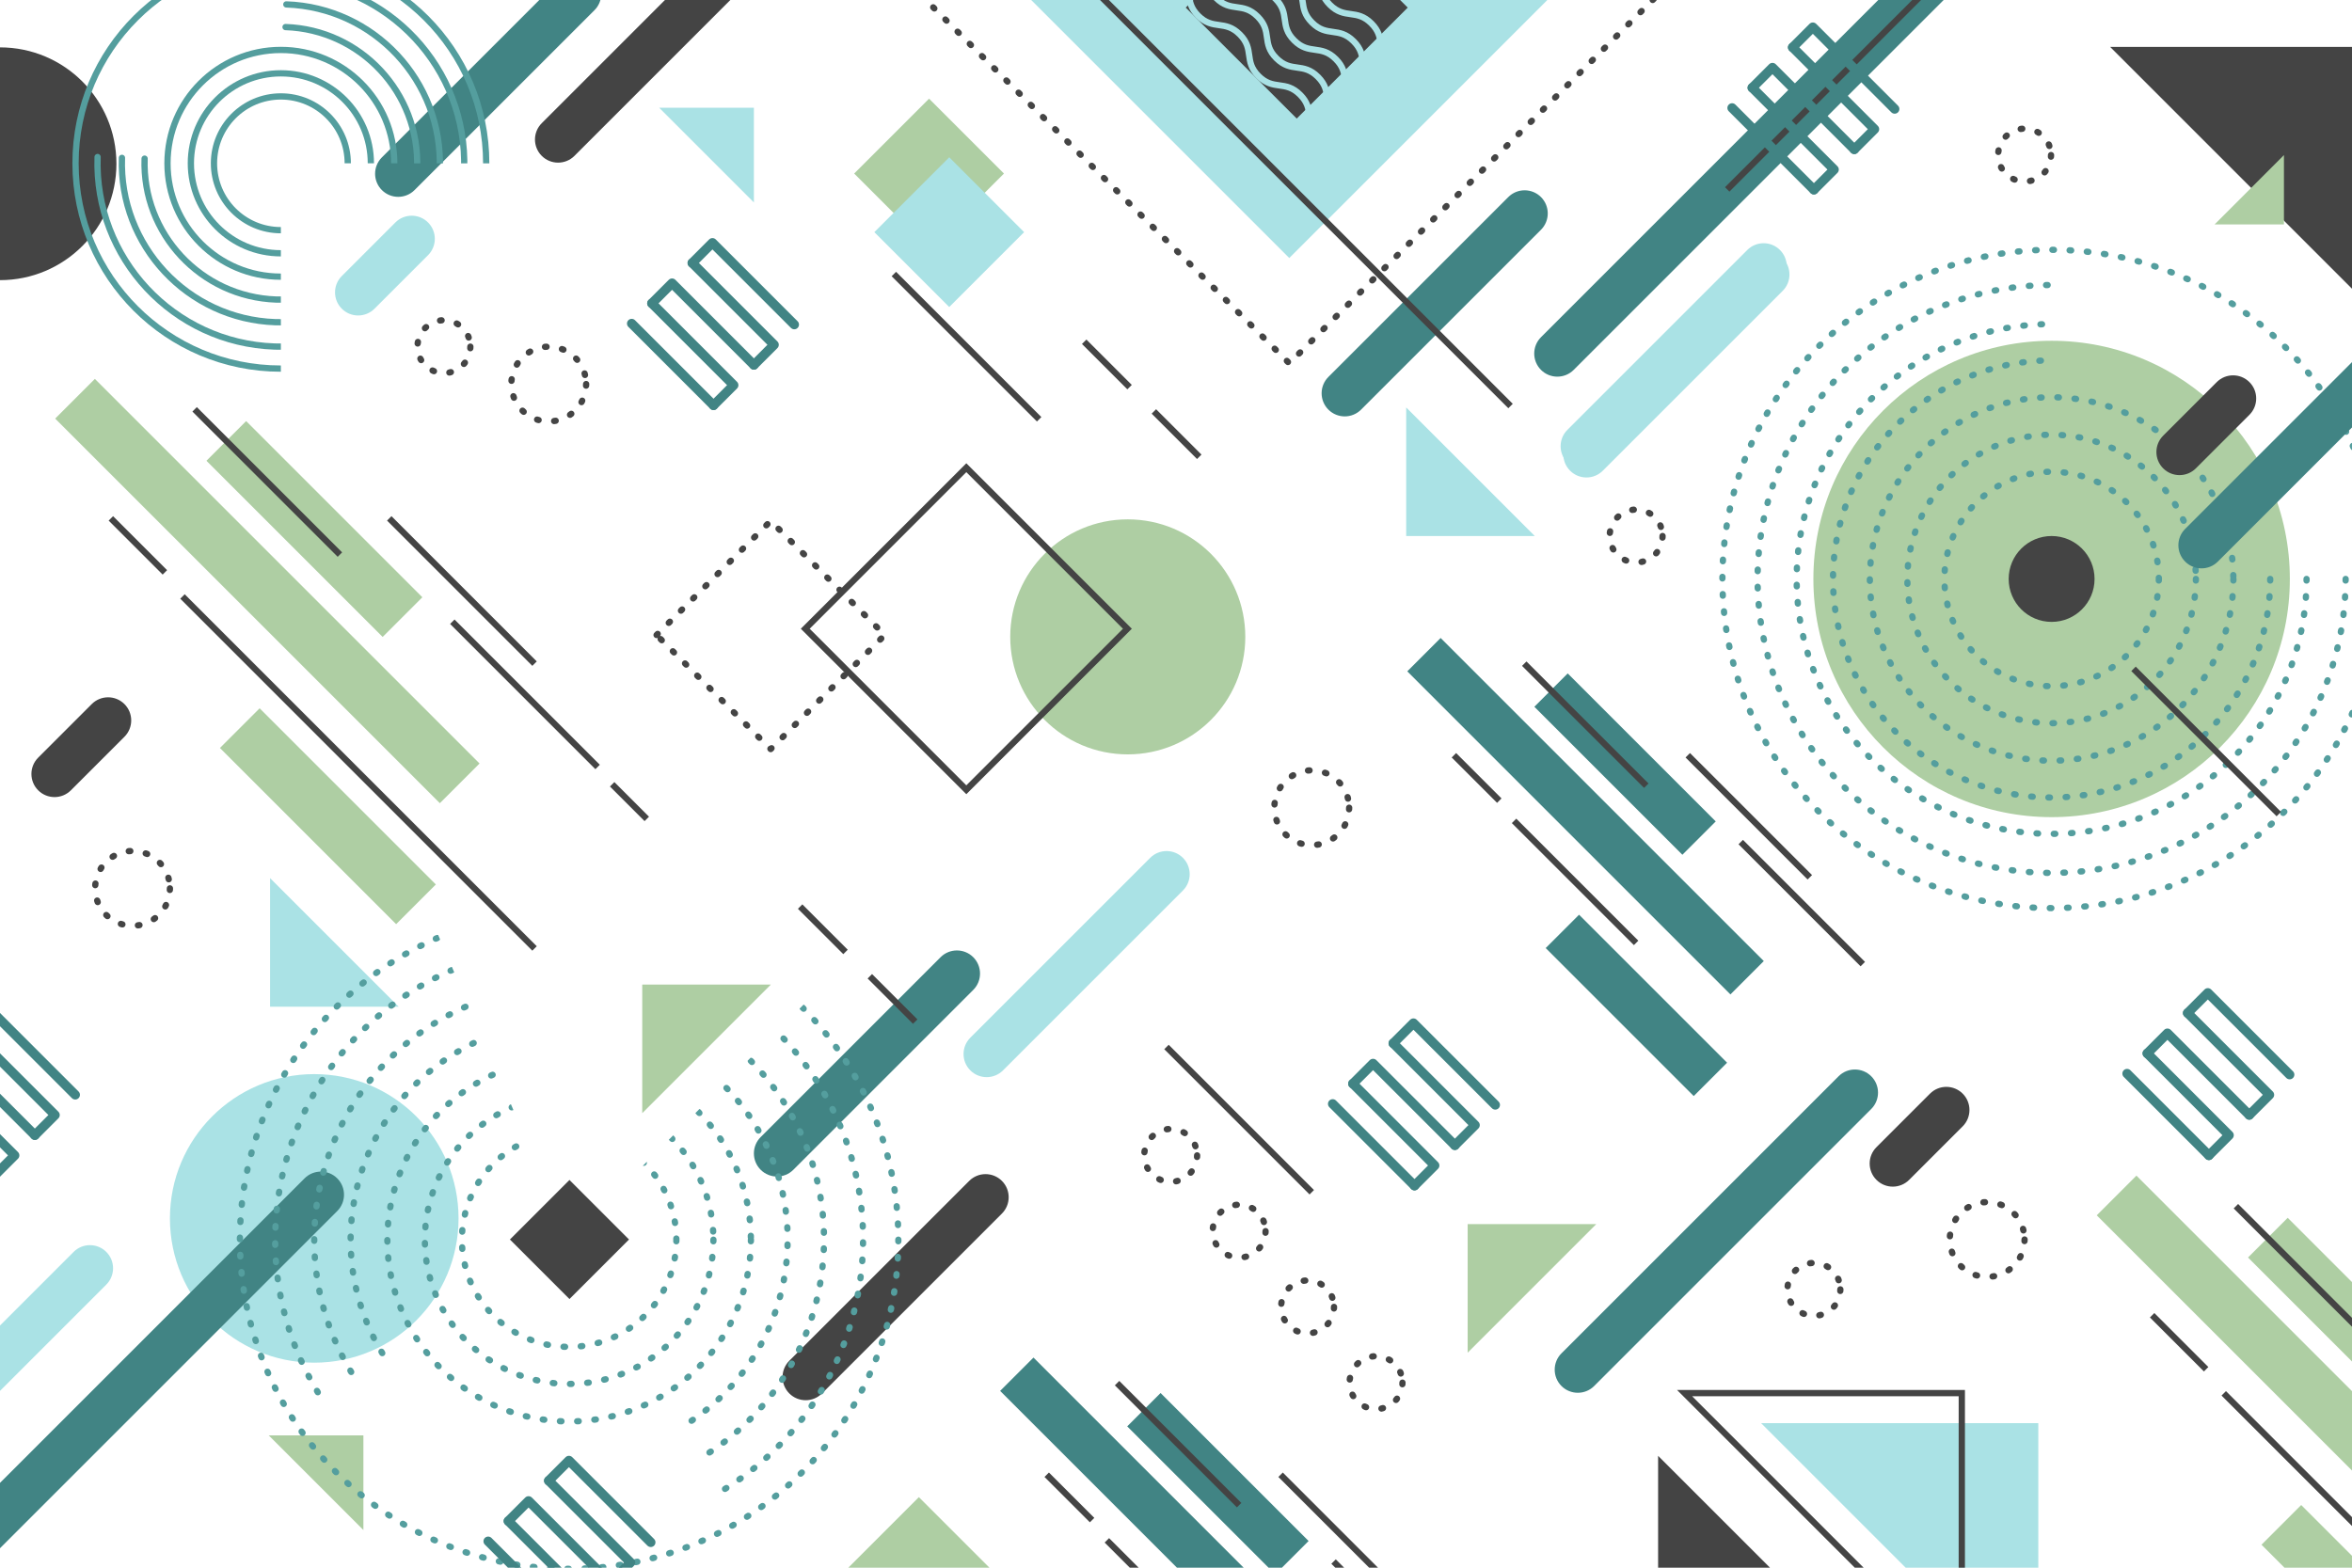 <?xml version="1.0" encoding="utf-8"?>
<!-- Generator: Adobe Illustrator 27.5.0, SVG Export Plug-In . SVG Version: 6.00 Build 0)  -->
<svg version="1.1" xmlns="http://www.w3.org/2000/svg" xmlns:xlink="http://www.w3.org/1999/xlink" x="0px" y="0px"
	 viewBox="0 0 750 500" style="enable-background:new 0 0 750 500;" xml:space="preserve">
<g id="BACKGROUND">
	<rect style="fill:#FFFFFF;" width="750" height="500"/>
</g>
<g id="OBJECTS">
	<g>
		<defs>
			<rect id="SVGID_1_" width="750" height="500"/>
		</defs>
		<clipPath id="SVGID_00000170266484743283784520000008742432424845959608_">
			<use xlink:href="#SVGID_1_"  style="overflow:visible;"/>
		</clipPath>
		<g style="clip-path:url(#SVGID_00000170266484743283784520000008742432424845959608_);">
			<circle style="fill:#444444;" cx="0" cy="52.23" r="37.121"/>
			<polygon style="fill:#AAE2E5;" points="561.574,453.899 649.969,453.899 649.969,542.293 			"/>
			<polygon style="fill:none;stroke:#444444;stroke-width:2;stroke-miterlimit:10;" points="537.18,444.324 625.575,444.324 
				625.575,532.718 			"/>
			<polygon style="fill:#444444;" points="672.879,14.962 761.274,14.962 761.274,103.357 			"/>
			<circle style="fill:#AECEA3;" cx="654.214" cy="184.653" r="75.967"/>
			<circle style="fill:#444444;" cx="654.214" cy="184.653" r="13.694"/>
			<circle style="fill:#AECEA3;" cx="359.619" cy="203.123" r="37.478"/>
			<circle style="fill:#AAE2E5;" cx="100.204" cy="388.596" r="46.017"/>
			<g>
				
					<circle style="fill:none;stroke:#549E9E;stroke-width:2;stroke-linecap:round;stroke-linejoin:round;stroke-miterlimit:10;stroke-dasharray:0.5,5;" cx="654.214" cy="184.653" r="104.98"/>
				
					<circle style="fill:none;stroke:#549E9E;stroke-width:2;stroke-linecap:round;stroke-linejoin:round;stroke-miterlimit:10;stroke-dasharray:0.5,5;" cx="654.214" cy="184.653" r="57.969"/>
				
					<circle style="fill:none;stroke:#549E9E;stroke-width:2;stroke-linecap:round;stroke-linejoin:round;stroke-miterlimit:10;stroke-dasharray:0.5,5;" cx="654.214" cy="184.653" r="46.011"/>
				
					<circle style="fill:none;stroke:#549E9E;stroke-width:2;stroke-linecap:round;stroke-linejoin:round;stroke-miterlimit:10;stroke-dasharray:0.5,5;" cx="654.214" cy="184.653" r="34.196"/>
				
					<path style="fill:none;stroke:#549E9E;stroke-width:2;stroke-linecap:round;stroke-linejoin:round;stroke-miterlimit:10;stroke-dasharray:0.5,5;" d="
					M747.971,184.653c0,51.698-42.059,93.757-93.758,93.757c-51.698,0-93.757-42.059-93.757-93.757s42.059-93.757,93.757-93.757"/>
				
					<path style="fill:none;stroke:#549E9E;stroke-width:2;stroke-linecap:round;stroke-linejoin:round;stroke-miterlimit:10;stroke-dasharray:0.5,5;" d="
					M735.51,184.653c0,44.827-36.469,81.296-81.297,81.296c-44.827,0-81.296-36.469-81.296-81.296s36.469-81.296,81.296-81.296"/>
				
					<path style="fill:none;stroke:#549E9E;stroke-width:2;stroke-linecap:round;stroke-linejoin:round;stroke-miterlimit:10;stroke-dasharray:0.5,5;" d="
					M723.92,184.653c0,38.436-31.27,69.706-69.707,69.706c-38.436,0-69.706-31.27-69.706-69.706s31.27-69.706,69.706-69.706"/>
			</g>
			
				<rect x="352.992" y="-58.17" transform="matrix(0.707 -0.707 0.707 0.707 120.427 290.735)" style="fill:#AAE2E5;" width="116.34" height="116.34"/>
			<path style="fill:#418484;" d="M107.54,386.255L-62.009,555.803c-2.879,2.879-7.546,2.879-10.425,0h0
				c-2.879-2.879-2.879-7.546,0-10.424L97.115,375.83c2.879-2.879,7.546-2.879,10.425,0l0,0
				C110.419,378.709,110.419,383.376,107.54,386.255z"/>
			<path style="fill:#418484;" d="M671.364-51.575L501.815,117.973c-2.879,2.879-7.546,2.879-10.425,0v0
				c-2.879-2.879-2.879-7.546,0-10.425L660.939-62c2.879-2.879,7.546-2.879,10.425,0v0
				C674.242-59.121,674.242-54.454,671.364-51.575z"/>
			<path style="fill:#418484;" d="M596.703,353.695l-88.36,88.36c-2.879,2.879-7.546,2.879-10.425,0l0,0
				c-2.879-2.879-2.879-7.546,0-10.425l88.36-88.36c2.879-2.879,7.546-2.879,10.424,0h0
				C599.581,346.149,599.581,350.816,596.703,353.695z"/>
			<path style="fill:#418484;" d="M491.386,73.278l-57.367,57.367c-2.879,2.879-7.546,2.879-10.425,0l0,0
				c-2.879-2.879-2.879-7.546,0-10.425l57.367-57.367c2.879-2.879,7.546-2.879,10.425,0v0
				C494.265,65.733,494.265,70.4,491.386,73.278z"/>
			<path style="fill:#418484;" d="M764.588,121.75l-57.367,57.367c-2.879,2.879-7.546,2.879-10.425,0v0
				c-2.879-2.879-2.879-7.546,0-10.425l57.367-57.367c2.879-2.879,7.546-2.879,10.425,0v0
				C767.466,114.204,767.466,118.871,764.588,121.75z"/>
			<path style="fill:#418484;" d="M189.561,3.255l-57.367,57.367c-2.879,2.879-7.546,2.879-10.425,0l0,0
				c-2.879-2.879-2.879-7.546,0-10.425L179.137-7.17c2.879-2.879,7.546-2.879,10.425,0v0C192.44-4.291,192.44,0.376,189.561,3.255z"
				/>
			<path style="fill:#AAE2E5;" d="M377.205,284.02l-57.367,57.367c-2.879,2.879-7.546,2.879-10.425,0v0
				c-2.879-2.879-2.879-7.546,0-10.424l57.367-57.367c2.879-2.879,7.546-2.879,10.425,0h0
				C380.084,276.474,380.084,281.142,377.205,284.02z"/>
			<path style="fill:#AAE2E5;" d="M136.496,81.382L119.417,98.46c-2.879,2.879-7.546,2.879-10.425,0l0,0
				c-2.879-2.879-2.879-7.546,0-10.425l17.079-17.079c2.879-2.879,7.546-2.879,10.425,0l0,0
				C139.374,73.836,139.374,78.503,136.496,81.382z"/>
			<path style="fill:#444444;" d="M39.682,234.984l-17.079,17.079c-2.879,2.879-7.546,2.879-10.425,0l0,0
				c-2.879-2.879-2.879-7.546,0-10.425l17.079-17.079c2.879-2.879,7.546-2.879,10.425,0h0
				C42.561,227.438,42.561,232.105,39.682,234.984z"/>
			<path style="fill:#444444;" d="M717.293,132.296l-17.079,17.079c-2.879,2.879-7.546,2.879-10.425,0l0,0
				c-2.879-2.879-2.879-7.546,0-10.425l17.079-17.079c2.879-2.879,7.546-2.879,10.424,0l0,0
				C720.172,124.75,720.172,129.418,717.293,132.296z"/>
			<path style="fill:#444444;" d="M625.859,359.23l-17.079,17.079c-2.879,2.879-7.546,2.879-10.424,0h0
				c-2.879-2.879-2.879-7.546,0-10.425l17.079-17.079c2.879-2.879,7.546-2.879,10.425,0v0
				C628.737,351.684,628.737,356.351,625.859,359.23z"/>
			<path style="fill:#AAE2E5;" d="M568.462,92.763l-57.367,57.367c-2.879,2.879-7.546,2.879-10.424,0l0,0
				c-2.879-2.879-2.879-7.546,0-10.425l57.367-57.367c2.879-2.879,7.546-2.879,10.424,0v0
				C571.341,85.217,571.341,89.885,568.462,92.763z"/>
			<path style="fill:#AAE2E5;" d="M567.594,90.158l-57.367,57.367c-2.879,2.879-7.546,2.879-10.425,0v0
				c-2.879-2.879-2.879-7.546,0-10.425l57.367-57.367c2.879-2.879,7.546-2.879,10.424,0v0
				C570.472,82.612,570.472,87.28,567.594,90.158z"/>
			<path style="fill:#AAE2E5;" d="M33.896,409.712l-57.367,57.367c-2.879,2.879-7.546,2.879-10.425,0l0,0
				c-2.879-2.879-2.879-7.546,0-10.424l57.367-57.367c2.879-2.879,7.546-2.879,10.425,0h0
				C36.774,402.166,36.774,406.833,33.896,409.712z"/>
			<path style="fill:#418484;" d="M310.351,315.72l-57.367,57.367c-2.879,2.879-7.546,2.879-10.425,0h0
				c-2.879-2.879-2.879-7.546,0-10.425l57.367-57.367c2.879-2.879,7.546-2.879,10.424,0h0
				C313.229,308.174,313.229,312.841,310.351,315.72z"/>
			<path style="fill:#444444;" d="M319.486,387.06l-57.367,57.367c-2.879,2.879-7.546,2.879-10.425,0v0
				c-2.879-2.879-2.879-7.546,0-10.424l57.367-57.367c2.879-2.879,7.546-2.879,10.425,0h0
				C322.365,379.514,322.365,384.181,319.486,387.06z"/>
			<path style="fill:#444444;" d="M240.543-7.653l-57.367,57.367c-2.879,2.879-7.546,2.879-10.425,0l0,0
				c-2.879-2.879-2.879-7.546,0-10.425l57.367-57.367c2.879-2.879,7.546-2.879,10.425,0v0
				C243.422-15.199,243.422-10.532,240.543-7.653z"/>
			<polyline style="fill:none;stroke:#444444;stroke-width:2;stroke-miterlimit:10;" points="481.681,129.497 352.184,0 
				481.681,-129.497 611.178,0 550.765,60.412 			"/>
			
				<rect x="271.87" y="164.195" transform="matrix(0.707 -0.707 0.707 0.707 -51.52 276.656)" style="fill:none;stroke:#444444;stroke-width:2;stroke-miterlimit:10;" width="72.647" height="72.647"/>
			
				<rect x="388.515" y="-22.647" transform="matrix(0.707 -0.707 0.707 0.707 119.439 293.118)" style="fill:#444444;" width="50.059" height="50.059"/>
			
				<rect x="279.404" y="38.438" transform="matrix(0.707 -0.707 0.707 0.707 47.661 225.714)" style="fill:#AECEA3;" width="33.775" height="33.775"/>
			
				<rect x="285.843" y="57.131" transform="matrix(0.707 -0.707 0.707 0.707 36.329 235.742)" style="fill:#AAE2E5;" width="33.775" height="33.775"/>
			
				<rect x="276.203" y="484.511" transform="matrix(0.707 -0.707 0.707 0.707 -268.698 354.102)" style="fill:#AECEA3;" width="33.775" height="33.775"/>
			<polyline style="fill:#444444;" points="162.6,395.325 181.589,376.335 200.579,395.325 181.589,414.315 			"/>
			
				<rect x="319.593" y="-105.219" transform="matrix(0.707 -0.707 0.707 0.707 130.079 286.737)" style="fill:none;stroke:#444444;stroke-width:2;stroke-linecap:round;stroke-linejoin:round;stroke-miterlimit:10;stroke-dasharray:0.5,5;" width="183.137" height="183.137"/>
			
				<rect x="220.07" y="176.797" transform="matrix(0.707 -0.707 0.707 0.707 -71.215 233.126)" style="fill:none;stroke:#444444;stroke-width:2;stroke-linecap:round;stroke-linejoin:round;stroke-miterlimit:10;stroke-dasharray:0.5,5;" width="51.46" height="51.46"/>
			<g>
				<path style="fill:none;stroke:#AAE2E5;stroke-width:2;stroke-miterlimit:10;" d="M360.362-69.479
					c4.81,4.81,1.158,8.462,5.968,13.272c4.809,4.809,8.461,1.157,13.27,5.967c4.81,4.81,1.158,8.461,5.968,13.271
					c4.81,4.81,8.462,1.158,13.271,5.968c4.81,4.81,1.159,8.462,5.969,13.272c4.81,4.81,8.462,1.159,13.273,5.969
					c4.81,4.81,1.159,8.462,5.969,13.272c4.811,4.811,8.462,1.159,13.273,5.969c4.811,4.811,1.16,8.463,5.971,13.274
					c4.811,4.811,8.463,1.159,13.274,5.971"/>
				<path style="fill:none;stroke:#AAE2E5;stroke-width:2;stroke-miterlimit:10;" d="M354.678-63.795
					c4.81,4.81,1.158,8.462,5.968,13.272c4.809,4.809,8.461,1.157,13.27,5.967c4.81,4.81,1.158,8.461,5.968,13.271
					c4.81,4.81,8.462,1.158,13.271,5.968c4.81,4.81,1.159,8.462,5.969,13.272c4.81,4.81,8.462,1.159,13.273,5.969
					c4.81,4.81,1.159,8.462,5.969,13.272c4.811,4.811,8.462,1.159,13.273,5.969c4.811,4.811,1.16,8.463,5.971,13.274
					c4.811,4.811,8.463,1.159,13.274,5.971"/>
				<path style="fill:none;stroke:#AAE2E5;stroke-width:2;stroke-miterlimit:10;" d="M348.993-58.111
					c4.81,4.81,1.158,8.462,5.968,13.272c4.809,4.809,8.461,1.157,13.27,5.967c4.81,4.81,1.158,8.461,5.968,13.271
					c4.81,4.81,8.462,1.158,13.271,5.968c4.81,4.81,1.159,8.462,5.969,13.272c4.81,4.81,8.462,1.159,13.273,5.969
					c4.81,4.81,1.159,8.462,5.969,13.272c4.811,4.811,8.462,1.159,13.273,5.969c4.811,4.811,1.16,8.463,5.971,13.274
					c4.811,4.811,8.463,1.159,13.274,5.971"/>
				<path style="fill:none;stroke:#AAE2E5;stroke-width:2;stroke-miterlimit:10;" d="M343.309-52.427
					c4.81,4.81,1.158,8.462,5.968,13.272c4.809,4.809,8.461,1.157,13.27,5.967c4.81,4.81,1.158,8.461,5.968,13.271
					c4.81,4.81,8.461,1.158,13.271,5.968c4.81,4.81,1.159,8.462,5.969,13.272c4.81,4.81,8.462,1.159,13.273,5.969
					c4.81,4.81,1.159,8.462,5.969,13.272c4.811,4.811,8.462,1.159,13.273,5.969c4.811,4.811,1.16,8.463,5.971,13.274
					c4.811,4.811,8.463,1.159,13.274,5.971"/>
				<path style="fill:none;stroke:#AAE2E5;stroke-width:2;stroke-miterlimit:10;" d="M337.625-46.743
					c4.81,4.81,1.158,8.462,5.968,13.272c4.809,4.809,8.461,1.157,13.27,5.967c4.81,4.81,1.158,8.461,5.968,13.271
					c4.81,4.81,8.461,1.158,13.271,5.968c4.81,4.81,1.159,8.462,5.969,13.272c4.81,4.81,8.462,1.159,13.273,5.969
					c4.81,4.81,1.159,8.462,5.969,13.272c4.811,4.811,8.462,1.159,13.273,5.969c4.811,4.811,1.159,8.463,5.971,13.274
					s8.463,1.159,13.274,5.971"/>
				<path style="fill:none;stroke:#AAE2E5;stroke-width:2;stroke-miterlimit:10;" d="M331.941-41.059
					c4.81,4.81,1.158,8.462,5.968,13.272c4.809,4.809,8.461,1.157,13.27,5.967c4.81,4.81,1.158,8.461,5.968,13.271
					c4.81,4.81,8.461,1.158,13.271,5.968c4.81,4.81,1.159,8.462,5.969,13.272c4.81,4.81,8.462,1.159,13.273,5.969
					c4.81,4.81,1.159,8.462,5.969,13.272c4.811,4.811,8.462,1.159,13.273,5.969c4.811,4.811,1.159,8.463,5.971,13.274
					s8.463,1.159,13.274,5.971"/>
			</g>
			<polygon style="fill:#AAE2E5;" points="489.406,170.959 448.403,170.959 448.403,129.956 			"/>
			<polygon style="fill:#AAE2E5;" points="127.124,321.076 86.121,321.076 86.121,280.073 			"/>
			<polygon style="fill:#444444;" points="569.735,505.324 528.732,505.324 528.732,464.32 			"/>
			<polygon style="fill:#AAE2E5;" points="210.196,34.361 240.4,34.361 240.4,64.565 			"/>
			<polygon style="fill:#AECEA3;" points="85.674,457.791 115.878,457.791 115.878,487.995 			"/>
			<polygon style="fill:#AECEA3;" points="204.797,355.032 204.797,314.029 245.8,314.029 			"/>
			<polygon style="fill:#AECEA3;" points="468.002,431.432 468.002,390.429 509.005,390.429 			"/>
			<polygon style="fill:#AECEA3;" points="728.298,49.463 728.298,71.573 706.188,71.573 			"/>
			<g>
				<g>
					
						<rect x="510.591" y="210.346" transform="matrix(-0.707 0.707 -0.707 -0.707 1056.815 49.71)" style="fill:#418484;" width="15.043" height="66.766"/>
					
						<rect x="514.198" y="287.294" transform="matrix(-0.707 0.707 -0.707 -0.707 1117.384 178.518)" style="fill:#418484;" width="15.043" height="66.766"/>
					
						<rect x="497.99" y="187.468" transform="matrix(-0.707 0.707 -0.707 -0.707 1047.054 86.986)" style="fill:#418484;" width="15.043" height="145.753"/>
				</g>
				
					<line style="fill:none;stroke:#444444;stroke-width:2;stroke-miterlimit:10;" x1="486.052" y1="211.669" x2="524.971" y2="250.588"/>
				
					<line style="fill:none;stroke:#444444;stroke-width:2;stroke-miterlimit:10;" x1="555.086" y1="268.572" x2="594.006" y2="307.492"/>
				
					<line style="fill:none;stroke:#444444;stroke-width:2;stroke-miterlimit:10;" x1="538.193" y1="240.885" x2="577.112" y2="279.804"/>
				
					<line style="fill:none;stroke:#444444;stroke-width:2;stroke-miterlimit:10;" x1="482.8" y1="261.809" x2="521.72" y2="300.728"/>
				
					<line style="fill:none;stroke:#444444;stroke-width:2;stroke-miterlimit:10;" x1="463.618" y1="240.885" x2="478.087" y2="255.354"/>
				
					<line style="fill:none;stroke:#444444;stroke-width:2;stroke-miterlimit:10;" x1="345.723" y1="109" x2="360.192" y2="123.469"/>
				
					<line style="fill:none;stroke:#444444;stroke-width:2;stroke-miterlimit:10;" x1="367.948" y1="131.225" x2="382.417" y2="145.694"/>
				
					<line style="fill:none;stroke:#444444;stroke-width:2;stroke-miterlimit:10;" x1="255.146" y1="289.145" x2="269.614" y2="303.613"/>
				
					<line style="fill:none;stroke:#444444;stroke-width:2;stroke-miterlimit:10;" x1="277.371" y1="311.37" x2="291.84" y2="325.839"/>
			</g>
			<g>
				<g>
					
						<rect x="380.748" y="439.814" transform="matrix(-0.707 0.707 -0.707 -0.707 997.418 533.25)" style="fill:#418484;" width="15.043" height="66.766"/>
					
						<rect x="384.355" y="516.762" transform="matrix(-0.707 0.707 -0.707 -0.707 1057.987 662.058)" style="fill:#418484;" width="15.043" height="66.766"/>
					
						<rect x="368.147" y="416.937" transform="matrix(-0.707 0.707 -0.707 -0.707 987.657 570.525)" style="fill:#418484;" width="15.043" height="145.753"/>
				</g>
				
					<line style="fill:none;stroke:#444444;stroke-width:2;stroke-miterlimit:10;" x1="356.209" y1="441.137" x2="395.128" y2="480.056"/>
				
					<line style="fill:none;stroke:#444444;stroke-width:2;stroke-miterlimit:10;" x1="425.243" y1="498.041" x2="464.163" y2="536.96"/>
				
					<line style="fill:none;stroke:#444444;stroke-width:2;stroke-miterlimit:10;" x1="408.35" y1="470.353" x2="447.269" y2="509.273"/>
				
					<line style="fill:none;stroke:#444444;stroke-width:2;stroke-miterlimit:10;" x1="352.957" y1="491.277" x2="391.877" y2="530.197"/>
				
					<line style="fill:none;stroke:#444444;stroke-width:2;stroke-miterlimit:10;" x1="333.775" y1="470.353" x2="348.244" y2="484.822"/>
			</g>
			<g>
				<g>
					
						<rect x="91.27" y="128.98" transform="matrix(-0.707 0.707 -0.707 -0.707 290.394 217.15)" style="fill:#AECEA3;" width="17.906" height="79.475"/>
					
						<rect x="95.565" y="220.576" transform="matrix(-0.707 0.707 -0.707 -0.707 362.492 370.477)" style="fill:#AECEA3;" width="17.906" height="79.475"/>
					
						<rect x="76.271" y="101.748" transform="matrix(-0.707 0.707 -0.707 -0.707 278.775 261.521)" style="fill:#AECEA3;" width="17.906" height="173.497"/>
				</g>
				
					<line style="fill:none;stroke:#444444;stroke-width:2;stroke-miterlimit:10;" x1="62.061" y1="130.555" x2="108.389" y2="176.883"/>
				
					<line style="fill:none;stroke:#444444;stroke-width:2;stroke-miterlimit:10;" x1="144.236" y1="198.29" x2="190.564" y2="244.618"/>
				
					<line style="fill:none;stroke:#444444;stroke-width:2;stroke-miterlimit:10;" x1="124.127" y1="165.333" x2="170.454" y2="211.66"/>
				
					<line style="fill:none;stroke:#444444;stroke-width:2;stroke-miterlimit:10;" x1="58.19" y1="190.239" x2="170.454" y2="302.504"/>
				
					<line style="fill:none;stroke:#444444;stroke-width:2;stroke-miterlimit:10;" x1="35.356" y1="165.333" x2="52.579" y2="182.556"/>
				
					<line style="fill:none;stroke:#444444;stroke-width:2;stroke-miterlimit:10;" x1="195.203" y1="250.139" x2="206.246" y2="261.182"/>
			</g>
			<g>
				<g>
					
						<rect x="742.185" y="383.132" transform="matrix(-0.707 0.707 -0.707 -0.707 1581.287 190.749)" style="fill:#AECEA3;" width="17.906" height="79.475"/>
					
						<rect x="746.479" y="474.728" transform="matrix(-0.707 0.707 -0.707 -0.707 1653.385 344.076)" style="fill:#AECEA3;" width="17.906" height="79.475"/>
					
						<rect x="727.186" y="355.9" transform="matrix(-0.707 0.707 -0.707 -0.707 1569.668 235.12)" style="fill:#AECEA3;" width="17.906" height="173.497"/>
				</g>
				
					<line style="fill:none;stroke:#444444;stroke-width:2;stroke-miterlimit:10;" x1="712.975" y1="384.707" x2="759.303" y2="431.035"/>
				
					<line style="fill:none;stroke:#444444;stroke-width:2;stroke-miterlimit:10;" x1="795.15" y1="452.442" x2="841.478" y2="498.77"/>
				
					<line style="fill:none;stroke:#444444;stroke-width:2;stroke-miterlimit:10;" x1="775.041" y1="419.485" x2="821.369" y2="465.813"/>
				
					<line style="fill:none;stroke:#444444;stroke-width:2;stroke-miterlimit:10;" x1="709.104" y1="444.392" x2="821.369" y2="556.656"/>
				
					<line style="fill:none;stroke:#444444;stroke-width:2;stroke-miterlimit:10;" x1="686.271" y1="419.485" x2="703.493" y2="436.708"/>
				
					<line style="fill:none;stroke:#444444;stroke-width:2;stroke-miterlimit:10;" x1="846.118" y1="504.291" x2="857.16" y2="515.334"/>
			</g>
			<g>
				<defs>
					<path id="SVGID_00000104688125616050097480000003880763685016555953_" d="M181.482,395.389l-64.165-149.357L-15.359,395.389
						l196.841,181.049c0,0,192.98-131.916,191.613-135.031c-1.368-3.116-63.602-174.412-63.602-174.412L181.482,395.389z"/>
				</defs>
				<clipPath id="SVGID_00000125590891473706179320000013294047415138620858_">
					<use xlink:href="#SVGID_00000104688125616050097480000003880763685016555953_"  style="overflow:visible;"/>
				</clipPath>
				<g style="clip-path:url(#SVGID_00000125590891473706179320000013294047415138620858_);">
					
						<circle style="fill:none;stroke:#549E9E;stroke-width:2;stroke-linecap:round;stroke-linejoin:round;stroke-miterlimit:10;stroke-dasharray:0.5,5;" cx="181.482" cy="395.389" r="104.98"/>
					
						<circle style="fill:none;stroke:#549E9E;stroke-width:2;stroke-linecap:round;stroke-linejoin:round;stroke-miterlimit:10;stroke-dasharray:0.5,5;" cx="181.482" cy="395.389" r="57.969"/>
					
						<circle style="fill:none;stroke:#549E9E;stroke-width:2;stroke-linecap:round;stroke-linejoin:round;stroke-miterlimit:10;stroke-dasharray:0.5,5;" cx="181.482" cy="395.389" r="46.011"/>
					
						<circle style="fill:none;stroke:#549E9E;stroke-width:2;stroke-linecap:round;stroke-linejoin:round;stroke-miterlimit:10;stroke-dasharray:0.5,5;" cx="181.482" cy="395.389" r="34.196"/>
					
						<path style="fill:none;stroke:#549E9E;stroke-width:2;stroke-linecap:round;stroke-linejoin:round;stroke-miterlimit:10;stroke-dasharray:0.5,5;" d="
						M101.332,444.035c-26.823-44.194-12.691-101.972,31.504-128.796c44.194-26.823,101.972-12.691,128.795,31.503
						s12.691,101.972-31.503,128.795"/>
					
						<path style="fill:none;stroke:#549E9E;stroke-width:2;stroke-linecap:round;stroke-linejoin:round;stroke-miterlimit:10;stroke-dasharray:0.5,5;" d="
						M111.984,437.57c-23.259-38.321-11.005-88.42,27.317-111.678c38.321-23.259,88.42-11.005,111.678,27.316
						s11.005,88.42-27.316,111.678"/>
					
						<path style="fill:none;stroke:#549E9E;stroke-width:2;stroke-linecap:round;stroke-linejoin:round;stroke-miterlimit:10;stroke-dasharray:0.5,5;" d="
						M121.892,431.557c-19.943-32.858-9.436-75.814,23.423-95.757c32.858-19.943,75.814-9.436,95.757,23.422
						s9.436,75.814-23.422,95.757"/>
				</g>
			</g>
			<g>
				<defs>
					<path id="SVGID_00000127039998399173902580000009900319637337770661_" d="M89.562,52.084v80.699c0,0-81.705-29.36-84.772-31.7
						C1.724,98.743,16.767-25.613,16.767-25.613L90.02-51.02l89.882,66.947l10.029,36.174L89.562,52.084z"/>
				</defs>
				<clipPath id="SVGID_00000086654009958538553680000000716500268611514291_">
					<use xlink:href="#SVGID_00000127039998399173902580000009900319637337770661_"  style="overflow:visible;"/>
				</clipPath>
				<g style="clip-path:url(#SVGID_00000086654009958538553680000000716500268611514291_);">
					
						<circle style="fill:none;stroke:#549E9E;stroke-width:2;stroke-linecap:round;stroke-linejoin:round;stroke-miterlimit:10;" cx="89.562" cy="52.084" r="65.478"/>
					
						<circle style="fill:none;stroke:#549E9E;stroke-width:2;stroke-linecap:round;stroke-linejoin:round;stroke-miterlimit:10;" cx="89.562" cy="52.084" r="36.156"/>
					
						<circle style="fill:none;stroke:#549E9E;stroke-width:2;stroke-linecap:round;stroke-linejoin:round;stroke-miterlimit:10;" cx="89.562" cy="52.084" r="28.698"/>
					
						<circle style="fill:none;stroke:#549E9E;stroke-width:2;stroke-linecap:round;stroke-linejoin:round;stroke-miterlimit:10;" cx="89.562" cy="52.084" r="21.329"/>
					<path style="fill:none;stroke:#549E9E;stroke-width:2;stroke-linecap:round;stroke-linejoin:round;stroke-miterlimit:10;" d="
						M91.567-6.36c32.226,1.106,57.544,28.222,56.438,60.449c-1.106,32.226-28.222,57.544-60.448,56.438
						c-32.226-1.106-57.544-28.222-56.438-60.448"/>
					<path style="fill:none;stroke:#549E9E;stroke-width:2;stroke-linecap:round;stroke-linejoin:round;stroke-miterlimit:10;" d="
						M91.301,1.408c27.943,0.959,49.896,24.472,48.937,52.415c-0.959,27.943-24.472,49.896-52.415,48.937
						c-27.943-0.959-49.896-24.472-48.937-52.415"/>
					<path style="fill:none;stroke:#549E9E;stroke-width:2;stroke-linecap:round;stroke-linejoin:round;stroke-miterlimit:10;" d="
						M91.053,8.632c23.959,0.822,42.783,20.983,41.961,44.942c-0.822,23.959-20.983,42.783-44.942,41.961
						S45.289,74.552,46.111,50.593"/>
				</g>
			</g>
			
				<line style="fill:none;stroke:#444444;stroke-width:2;stroke-miterlimit:10;" x1="285.03" y1="87.397" x2="331.358" y2="133.725"/>
			
				<line style="fill:none;stroke:#444444;stroke-width:2;stroke-miterlimit:10;" x1="371.965" y1="333.929" x2="418.292" y2="380.257"/>
			
				<line style="fill:none;stroke:#444444;stroke-width:2;stroke-miterlimit:10;" x1="680.329" y1="213.316" x2="726.657" y2="259.644"/>
			<g>
				
					<polyline style="fill:none;stroke:#418484;stroke-width:3;stroke-linecap:round;stroke-linejoin:round;stroke-miterlimit:10;" points="
					697.589,323.094 704.028,316.655 730.12,342.747 				"/>
				
					<polyline style="fill:none;stroke:#418484;stroke-width:3;stroke-linecap:round;stroke-linejoin:round;stroke-miterlimit:10;" points="
					684.712,335.971 691.15,329.533 717.242,355.625 				"/>
				
					<polyline style="fill:none;stroke:#418484;stroke-width:3;stroke-linecap:round;stroke-linejoin:round;stroke-miterlimit:10;" points="
					704.365,368.502 710.804,362.064 684.712,335.971 				"/>
				
					<polyline style="fill:none;stroke:#418484;stroke-width:3;stroke-linecap:round;stroke-linejoin:round;stroke-miterlimit:10;" points="
					717.242,355.625 723.681,349.186 697.589,323.094 				"/>
				
					<line style="fill:none;stroke:#418484;stroke-width:3;stroke-linecap:round;stroke-linejoin:round;stroke-miterlimit:10;" x1="678.273" y1="342.41" x2="704.365" y2="368.502"/>
			</g>
			<g>
				
					<polyline style="fill:none;stroke:#418484;stroke-width:3;stroke-linecap:round;stroke-linejoin:round;stroke-miterlimit:10;" points="
					571.639,15.109 578.078,8.67 604.17,34.762 				"/>
				
					<polyline style="fill:none;stroke:#418484;stroke-width:3;stroke-linecap:round;stroke-linejoin:round;stroke-miterlimit:10;" points="
					558.761,27.987 565.2,21.548 591.292,47.64 				"/>
				
					<polyline style="fill:none;stroke:#418484;stroke-width:3;stroke-linecap:round;stroke-linejoin:round;stroke-miterlimit:10;" points="
					578.415,60.518 584.854,54.079 558.761,27.987 				"/>
				
					<polyline style="fill:none;stroke:#418484;stroke-width:3;stroke-linecap:round;stroke-linejoin:round;stroke-miterlimit:10;" points="
					591.292,47.64 597.731,41.201 571.639,15.109 				"/>
				
					<line style="fill:none;stroke:#418484;stroke-width:3;stroke-linecap:round;stroke-linejoin:round;stroke-miterlimit:10;" x1="552.323" y1="34.426" x2="578.415" y2="60.518"/>
			</g>
			<g>
				
					<polyline style="fill:none;stroke:#418484;stroke-width:3;stroke-linecap:round;stroke-linejoin:round;stroke-miterlimit:10;" points="
					-8.539,329.533 -2.1,323.094 23.992,349.186 				"/>
				
					<polyline style="fill:none;stroke:#418484;stroke-width:3;stroke-linecap:round;stroke-linejoin:round;stroke-miterlimit:10;" points="
					-21.416,342.41 -14.978,335.971 11.114,362.064 				"/>
				
					<polyline style="fill:none;stroke:#418484;stroke-width:3;stroke-linecap:round;stroke-linejoin:round;stroke-miterlimit:10;" points="
					-1.763,374.941 4.676,368.502 -21.416,342.41 				"/>
				
					<polyline style="fill:none;stroke:#418484;stroke-width:3;stroke-linecap:round;stroke-linejoin:round;stroke-miterlimit:10;" points="
					11.114,362.064 17.553,355.625 -8.539,329.533 				"/>
				
					<line style="fill:none;stroke:#418484;stroke-width:3;stroke-linecap:round;stroke-linejoin:round;stroke-miterlimit:10;" x1="-27.855" y1="348.849" x2="-1.763" y2="374.941"/>
			</g>
			<g>
				
					<polyline style="fill:none;stroke:#418484;stroke-width:3;stroke-linecap:round;stroke-linejoin:round;stroke-miterlimit:10;" points="
					174.982,472.256 181.421,465.817 207.513,491.909 				"/>
				
					<polyline style="fill:none;stroke:#418484;stroke-width:3;stroke-linecap:round;stroke-linejoin:round;stroke-miterlimit:10;" points="
					162.104,485.133 168.543,478.694 194.635,504.786 				"/>
				
					<polyline style="fill:none;stroke:#418484;stroke-width:3;stroke-linecap:round;stroke-linejoin:round;stroke-miterlimit:10;" points="
					181.757,517.664 188.196,511.225 162.104,485.133 				"/>
				
					<polyline style="fill:none;stroke:#418484;stroke-width:3;stroke-linecap:round;stroke-linejoin:round;stroke-miterlimit:10;" points="
					194.635,504.786 201.074,498.348 174.982,472.256 				"/>
				
					<line style="fill:none;stroke:#418484;stroke-width:3;stroke-linecap:round;stroke-linejoin:round;stroke-miterlimit:10;" x1="155.665" y1="491.572" x2="181.757" y2="517.664"/>
			</g>
			<g>
				
					<polyline style="fill:none;stroke:#418484;stroke-width:3;stroke-linecap:round;stroke-linejoin:round;stroke-miterlimit:10;" points="
					220.747,83.872 227.186,77.433 253.278,103.525 				"/>
				
					<polyline style="fill:none;stroke:#418484;stroke-width:3;stroke-linecap:round;stroke-linejoin:round;stroke-miterlimit:10;" points="
					207.869,96.75 214.308,90.311 240.4,116.403 				"/>
				
					<polyline style="fill:none;stroke:#418484;stroke-width:3;stroke-linecap:round;stroke-linejoin:round;stroke-miterlimit:10;" points="
					227.523,129.281 233.961,122.842 207.869,96.75 				"/>
				
					<polyline style="fill:none;stroke:#418484;stroke-width:3;stroke-linecap:round;stroke-linejoin:round;stroke-miterlimit:10;" points="
					240.4,116.403 246.839,109.964 220.747,83.872 				"/>
				
					<line style="fill:none;stroke:#418484;stroke-width:3;stroke-linecap:round;stroke-linejoin:round;stroke-miterlimit:10;" x1="201.43" y1="103.189" x2="227.523" y2="129.281"/>
			</g>
			<g>
				
					<polyline style="fill:none;stroke:#418484;stroke-width:3;stroke-linecap:round;stroke-linejoin:round;stroke-miterlimit:10;" points="
					444.276,332.752 450.715,326.313 476.807,352.405 				"/>
				
					<polyline style="fill:none;stroke:#418484;stroke-width:3;stroke-linecap:round;stroke-linejoin:round;stroke-miterlimit:10;" points="
					431.398,345.63 437.837,339.191 463.929,365.283 				"/>
				
					<polyline style="fill:none;stroke:#418484;stroke-width:3;stroke-linecap:round;stroke-linejoin:round;stroke-miterlimit:10;" points="
					451.051,378.161 457.49,371.722 431.398,345.63 				"/>
				
					<polyline style="fill:none;stroke:#418484;stroke-width:3;stroke-linecap:round;stroke-linejoin:round;stroke-miterlimit:10;" points="
					463.929,365.283 470.368,358.844 444.276,332.752 				"/>
				
					<line style="fill:none;stroke:#418484;stroke-width:3;stroke-linecap:round;stroke-linejoin:round;stroke-miterlimit:10;" x1="424.959" y1="352.069" x2="451.051" y2="378.161"/>
			</g>
			
				<circle style="fill:none;stroke:#444444;stroke-width:2;stroke-linecap:round;stroke-linejoin:round;stroke-miterlimit:10;stroke-dasharray:0.5,5;" cx="42.257" cy="283.34" r="11.929"/>
			
				<circle style="fill:none;stroke:#444444;stroke-width:2;stroke-linecap:round;stroke-linejoin:round;stroke-miterlimit:10;stroke-dasharray:0.5,5;" cx="633.665" cy="395.325" r="11.929"/>
			
				<circle style="fill:none;stroke:#444444;stroke-width:2;stroke-linecap:round;stroke-linejoin:round;stroke-miterlimit:10;stroke-dasharray:0.5,5;" cx="174.982" cy="122.49" r="11.929"/>
			
				<circle style="fill:none;stroke:#444444;stroke-width:2;stroke-linecap:round;stroke-linejoin:round;stroke-miterlimit:10;stroke-dasharray:0.5,5;" cx="418.288" cy="257.614" r="11.929"/>
			
				<circle style="fill:none;stroke:#444444;stroke-width:2;stroke-linecap:round;stroke-linejoin:round;stroke-miterlimit:10;stroke-dasharray:0.5,5;" cx="141.556" cy="110.561" r="8.435"/>
			
				<circle style="fill:none;stroke:#444444;stroke-width:2;stroke-linecap:round;stroke-linejoin:round;stroke-miterlimit:10;stroke-dasharray:0.5,5;" cx="578.415" cy="411.235" r="8.435"/>
			
				<circle style="fill:none;stroke:#444444;stroke-width:2;stroke-linecap:round;stroke-linejoin:round;stroke-miterlimit:10;stroke-dasharray:0.5,5;" cx="521.72" cy="170.959" r="8.435"/>
			
				<circle style="fill:none;stroke:#444444;stroke-width:2;stroke-linecap:round;stroke-linejoin:round;stroke-miterlimit:10;stroke-dasharray:0.5,5;" cx="373.302" cy="368.502" r="8.435"/>
			
				<circle style="fill:none;stroke:#444444;stroke-width:2;stroke-linecap:round;stroke-linejoin:round;stroke-miterlimit:10;stroke-dasharray:0.5,5;" cx="395.128" cy="392.663" r="8.435"/>
			
				<circle style="fill:none;stroke:#444444;stroke-width:2;stroke-linecap:round;stroke-linejoin:round;stroke-miterlimit:10;stroke-dasharray:0.5,5;" cx="416.955" cy="416.823" r="8.435"/>
			
				<circle style="fill:none;stroke:#444444;stroke-width:2;stroke-linecap:round;stroke-linejoin:round;stroke-miterlimit:10;stroke-dasharray:0.5,5;" cx="438.781" cy="440.984" r="8.435"/>
			
				<circle style="fill:none;stroke:#444444;stroke-width:2;stroke-linecap:round;stroke-linejoin:round;stroke-miterlimit:10;stroke-dasharray:0.5,5;" cx="645.594" cy="49.463" r="8.435"/>
		</g>
	</g>
</g>
</svg>
